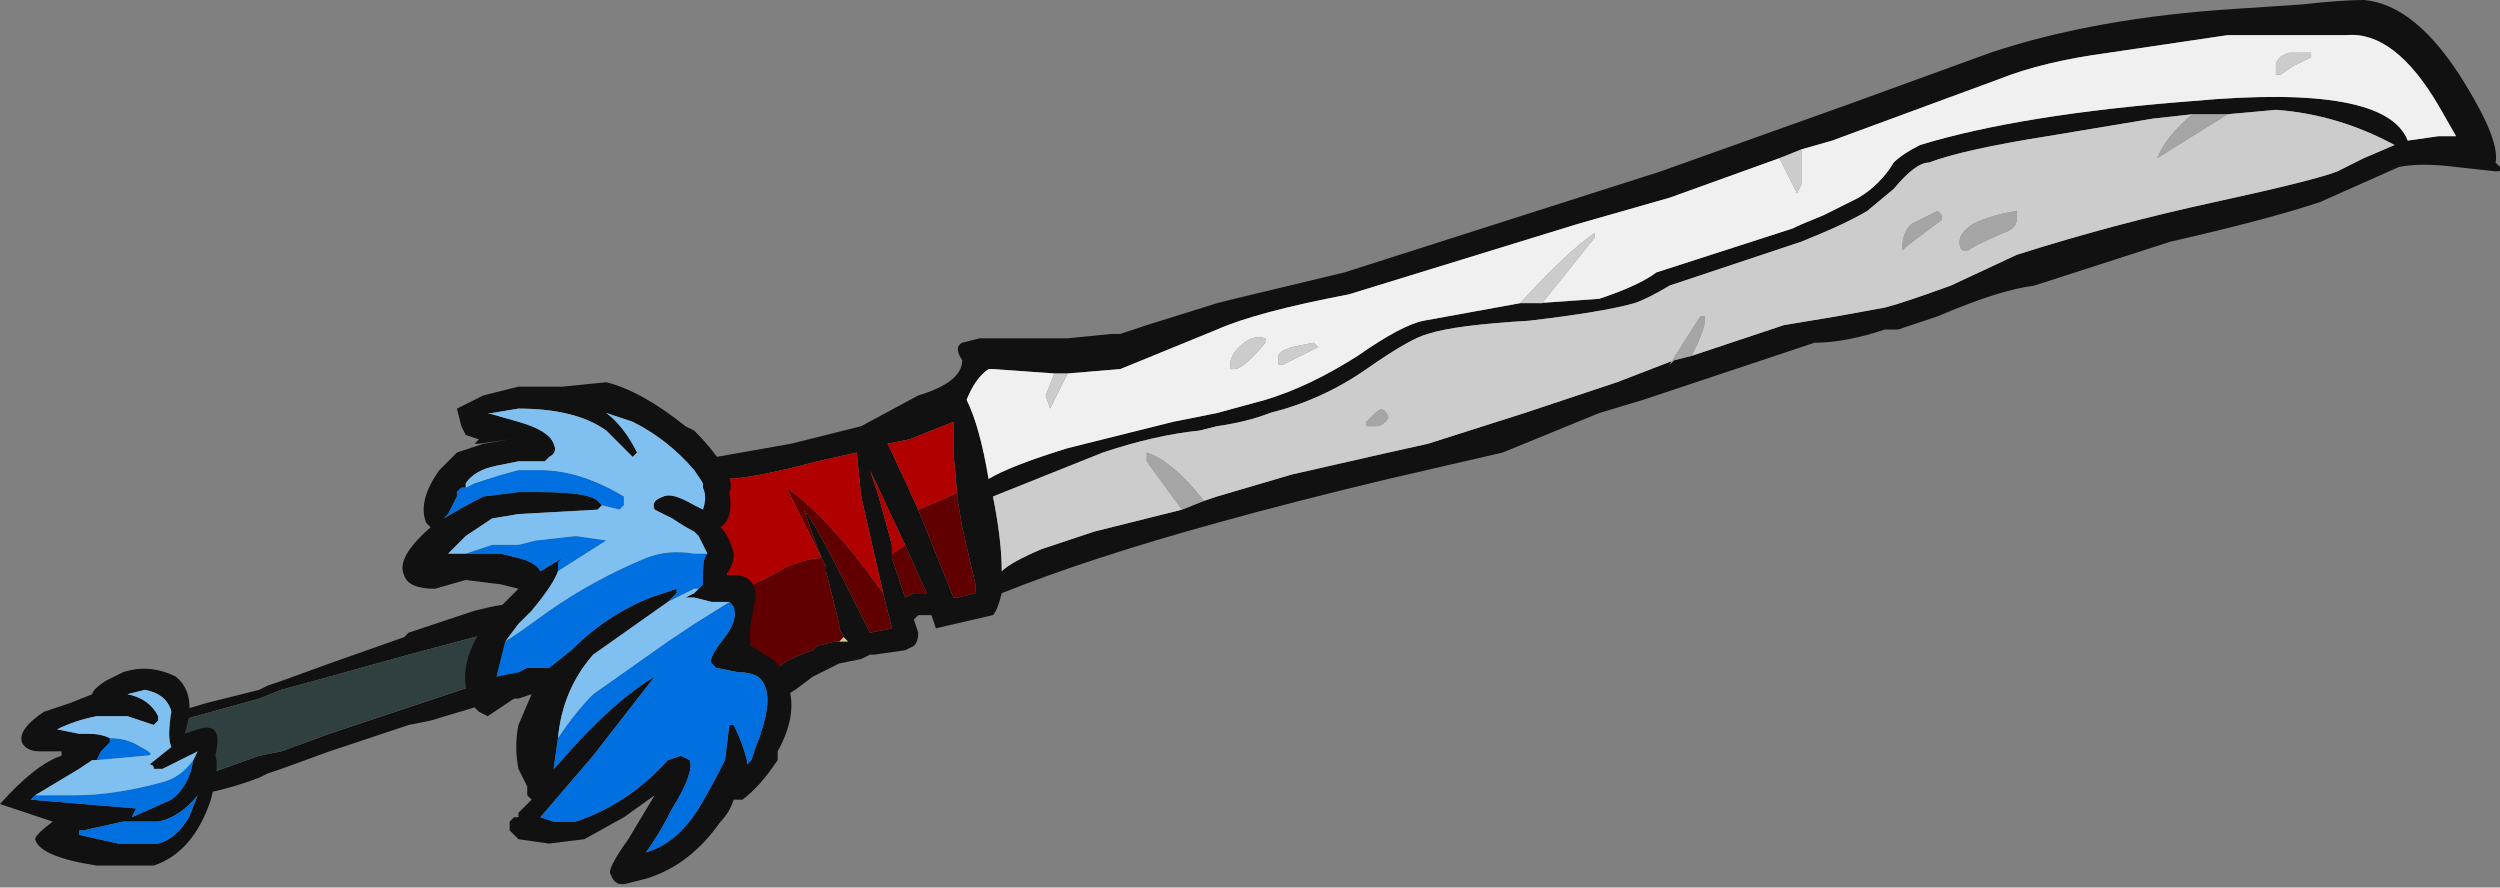 <?xml version="1.0" encoding="UTF-8" standalone="no"?>
<svg xmlns:ffdec="https://www.free-decompiler.com/flash" xmlns:xlink="http://www.w3.org/1999/xlink" ffdec:objectType="frame" height="70.7px" width="199.15px" xmlns="http://www.w3.org/2000/svg">
  <rect width="100%" height="100%" fill="#808080" stroke="none"/>
  <g transform="matrix(1.0, 0.0, 0.0, 1.0, 91.0, 35.35)">
    <use ffdec:characterId="999" height="10.1" transform="matrix(7.0, 0.0, 0.0, 7.0, -91.0, -35.35)" width="28.45" xlink:href="#shape0"/>
  </g>
  <defs>
    <g id="shape0" transform="matrix(1.0, 0.0, 0.0, 1.0, 13.0, 5.05)">
      <path d="M-7.1 2.6 L-7.6 3.0 -8.1 3.15 -8.35 3.2 -9.25 3.5 -9.8 3.7 -9.95 3.75 -10.05 3.8 Q-10.45 3.95 -10.8 4.0 L-10.75 3.8 -10.05 3.55 -9.8 3.5 -9.25 3.3 -7.6 2.75 -7.1 2.6 M-10.95 3.15 L-11.15 3.1 -10.65 2.95 -10.05 2.8 -9.95 2.75 -9.8 2.7 -9.25 2.5 -8.4 2.2 -8.35 2.15 -7.6 1.9 Q-7.2 1.8 -7.25 1.85 L-7.25 2.1 -7.6 2.2 -8.35 2.4 -9.25 2.65 -9.8 2.8 -10.05 2.9 -10.95 3.15" fill="#111111" fill-rule="evenodd" stroke="none"/>
      <path d="M-7.25 2.1 L-7.1 2.6 -7.6 2.75 -9.25 3.3 -9.8 3.5 -10.05 3.55 -10.75 3.8 -10.95 3.15 -10.05 2.9 -9.8 2.8 -9.25 2.65 -8.35 2.4 -7.6 2.2 -7.25 2.1" fill="#304040" fill-rule="evenodd" stroke="none"/>
      <path d="M1.05 -1.65 L2.3 -1.95 5.9 -3.1 8.0 -3.85 9.65 -4.45 Q10.85 -4.85 12.45 -4.95 L13.2 -5.0 Q13.65 -5.05 13.9 -5.05 14.5 -5.0 15.05 -4.1 15.45 -3.45 15.4 -3.2 L15.45 -3.15 Q15.5 -3.1 15.4 -3.1 L14.95 -3.15 Q14.55 -3.2 14.3 -3.15 L13.4 -2.75 Q12.8 -2.55 11.7 -2.3 L10.15 -1.8 Q9.75 -1.75 9.05 -1.45 L8.6 -1.3 8.45 -1.3 Q8.0 -1.15 7.65 -1.15 L5.7 -0.5 5.2 -0.35 4.1 0.1 2.8 0.4 Q1.75 0.65 0.85 0.9 -0.6 1.3 -1.6 1.7 -1.65 1.9 -1.7 1.95 L-2.35 2.1 -2.4 1.95 -2.55 1.95 -2.6 2.0 -2.55 2.15 Q-2.55 2.25 -2.6 2.3 L-2.7 2.35 -3.05 2.4 -3.1 2.4 -3.2 2.45 -3.45 2.5 -3.75 2.65 -3.95 2.8 -4.2 2.95 -5.15 0.7 -4.85 0.15 -4.0 0.0 -3.2 -0.2 -2.55 -0.55 Q-2.05 -0.7 -2.05 -0.95 -2.15 -1.1 -2.05 -1.15 L-1.85 -1.2 -0.85 -1.2 -0.35 -1.25 -0.25 -1.25 0.05 -1.35 0.85 -1.6 1.05 -1.65 M7.25 -3.25 L6.0 -2.8 4.95 -2.5 2.35 -1.7 Q1.3 -1.5 0.85 -1.3 L-0.25 -0.85 -0.85 -0.8 -1.0 -0.8 -1.7 -0.85 -1.75 -0.85 Q-1.9 -0.75 -2.0 -0.5 -1.85 -0.2 -1.75 0.4 -1.5 0.25 -0.85 0.05 L0.35 -0.25 0.85 -0.35 1.4 -0.5 Q1.9 -0.65 2.45 -1.0 2.95 -1.35 3.2 -1.4 L4.3 -1.6 4.5 -1.6 5.2 -1.65 Q5.65 -1.8 5.85 -1.95 L7.4 -2.45 Q7.5 -2.5 7.75 -2.6 8.05 -2.75 8.15 -2.8 8.4 -2.95 8.55 -3.2 8.65 -3.3 8.85 -3.4 10.0 -3.75 11.95 -3.9 14.15 -4.1 14.4 -3.45 L14.75 -3.5 14.95 -3.5 14.75 -3.85 Q14.25 -4.7 13.7 -4.65 13.55 -4.65 13.05 -4.65 L12.35 -4.65 11.0 -4.45 Q10.25 -4.35 9.75 -4.15 L7.85 -3.45 7.5 -3.35 7.25 -3.25 M11.95 -3.75 L11.5 -3.7 10.3 -3.5 Q9.35 -3.35 8.95 -3.2 8.8 -3.2 8.55 -2.9 L8.25 -2.65 Q8.0 -2.5 7.5 -2.3 L6.0 -1.8 Q5.75 -1.65 5.6 -1.6 5.25 -1.5 4.4 -1.4 3.55 -1.35 3.25 -1.25 3.05 -1.2 2.55 -0.85 2.05 -0.5 1.45 -0.35 1.2 -0.25 0.85 -0.2 L0.65 -0.15 Q0.15 -0.1 -0.45 0.1 L-1.7 0.6 Q-1.6 1.1 -1.6 1.45 -1.5 1.35 -1.15 1.2 L-0.55 1.0 0.45 0.75 0.7 0.65 0.85 0.6 1.7 0.35 2.8 0.1 3.25 0.0 4.35 -0.35 5.4 -0.7 6.05 -0.95 6.25 -1.0 7.3 -1.35 7.9 -1.45 8.45 -1.55 Q8.65 -1.6 9.2 -1.8 L9.95 -2.15 Q11.05 -2.5 12.2 -2.75 13.35 -3.0 13.6 -3.1 L13.9 -3.25 14.25 -3.4 Q13.6 -3.75 12.9 -3.8 L12.35 -3.75 11.95 -3.75 M-2.1 0.65 L-2.15 0.1 -2.15 -0.25 -2.65 -0.05 -2.9 0.0 -2.85 0.1 -2.55 0.75 -2.15 1.75 -2.1 1.75 -1.9 1.7 -1.9 1.6 -2.05 0.95 -2.1 0.65 M-2.7 1.15 L-3.1 0.3 -3.0 0.6 -2.85 1.15 -2.85 1.3 -2.7 1.75 -2.6 1.7 -2.45 1.7 -2.5 1.6 -2.7 1.15 M-2.95 1.7 L-3.2 0.6 -3.25 0.1 -3.7 0.2 Q-4.45 0.4 -4.75 0.4 L-4.8 0.8 -4.8 1.05 -4.75 1.2 -4.7 1.7 -4.65 1.75 -4.55 2.05 Q-4.45 2.4 -4.3 2.4 L-4.15 2.55 Q-4.05 2.45 -3.75 2.35 L-3.7 2.3 -3.5 2.25 -3.45 2.25 -3.35 2.25 -3.4 2.2 -3.45 2.1 -3.45 2.05 -3.6 1.45 -3.6 1.4 -3.65 1.3 Q-3.75 1.05 -3.85 0.75 -3.7 0.95 -3.35 1.65 L-3.1 2.15 -2.85 2.1 -2.95 1.7" fill="#111111" fill-rule="evenodd" stroke="none"/>
      <path d="M-3.4 2.2 L-3.35 2.25 -3.45 2.25 -3.4 2.2" fill="#cece8d" fill-rule="evenodd" stroke="none"/>
      <path d="M-2.55 0.75 L-2.2 0.6 -2.1 0.55 -2.1 0.65 -2.05 0.95 -1.9 1.6 -1.9 1.7 -2.1 1.75 -2.15 1.75 -2.55 0.75 M-2.85 1.3 L-2.85 1.25 Q-2.75 1.2 -2.7 1.15 L-2.5 1.6 -2.45 1.7 -2.6 1.7 -2.7 1.75 -2.85 1.3 M-4.65 1.75 L-4.55 1.65 Q-4.3 1.55 -4.05 1.4 -3.8 1.3 -3.65 1.3 L-4.05 0.5 Q-3.55 0.85 -2.95 1.7 L-2.85 2.1 -3.1 2.15 -3.35 1.65 Q-3.7 0.95 -3.85 0.75 -3.75 1.05 -3.65 1.3 L-3.6 1.4 -3.6 1.45 -3.45 2.05 -3.45 2.1 -3.4 2.2 -3.45 2.25 -3.5 2.25 -3.7 2.3 -3.75 2.35 Q-4.05 2.45 -4.15 2.55 L-4.3 2.4 Q-4.45 2.4 -4.55 2.05 L-4.65 1.75" fill="#600000" fill-rule="evenodd" stroke="none"/>
      <path d="M-2.55 0.75 L-2.85 0.1 -2.9 0.0 -2.65 -0.05 -2.15 -0.25 -2.15 0.1 -2.1 0.65 -2.1 0.55 -2.2 0.6 -2.55 0.75 M-2.7 1.15 Q-2.75 1.2 -2.85 1.25 L-2.85 1.3 -2.85 1.15 -3.0 0.6 -3.1 0.3 -2.7 1.15 M-4.65 1.75 L-4.7 1.7 -4.75 1.2 -4.8 1.05 -4.8 0.8 -4.75 0.4 Q-4.45 0.4 -3.7 0.2 L-3.25 0.1 -3.2 0.6 -2.95 1.7 Q-3.55 0.85 -4.05 0.5 L-3.65 1.3 Q-3.8 1.3 -4.05 1.4 -4.3 1.55 -4.55 1.65 L-4.65 1.75" fill="#b00000" fill-rule="evenodd" stroke="none"/>
      <path d="M1.1 -1.1 Q1.0 -1.0 1.0 -0.9 L1.0 -0.85 1.05 -0.85 Q1.15 -0.85 1.4 -1.15 L1.4 -1.2 Q1.25 -1.25 1.1 -1.1 M-0.85 -0.8 L-0.25 -0.85 0.85 -1.3 Q1.3 -1.5 2.35 -1.7 L4.95 -2.5 6.0 -2.8 7.25 -3.25 7.45 -2.85 7.5 -2.95 7.5 -3.35 7.85 -3.45 9.75 -4.15 Q10.25 -4.35 11.0 -4.45 L12.35 -4.65 13.05 -4.65 Q13.55 -4.65 13.7 -4.65 14.25 -4.7 14.75 -3.85 L14.95 -3.5 14.75 -3.5 14.4 -3.45 Q14.15 -4.1 11.95 -3.9 10.0 -3.75 8.85 -3.4 8.65 -3.3 8.55 -3.2 8.4 -2.95 8.15 -2.8 8.05 -2.75 7.75 -2.6 7.5 -2.5 7.4 -2.45 L5.85 -1.95 Q5.65 -1.8 5.2 -1.65 L4.5 -1.6 4.55 -1.6 5.15 -2.35 5.15 -2.4 Q4.85 -2.2 4.3 -1.6 L3.2 -1.4 Q2.95 -1.35 2.45 -1.0 1.9 -0.65 1.4 -0.5 L0.85 -0.35 0.35 -0.25 -0.85 0.05 Q-1.5 0.25 -1.75 0.4 -1.85 -0.2 -2.0 -0.5 -1.9 -0.75 -1.75 -0.85 L-1.7 -0.85 -1.0 -0.8 -1.1 -0.55 -1.05 -0.4 -0.85 -0.8 M1.7 -1.1 Q1.55 -1.05 1.55 -1.0 L1.55 -0.9 1.6 -0.9 2.0 -1.1 1.95 -1.15 1.7 -1.1 M12.9 -4.3 L12.9 -4.2 12.95 -4.2 13.1 -4.3 13.3 -4.4 13.3 -4.45 13.05 -4.45 Q12.9 -4.4 12.9 -4.3" fill="#f0f0f0" fill-rule="evenodd" stroke="none"/>
      <path d="M1.1 -1.1 Q1.25 -1.25 1.4 -1.2 L1.4 -1.15 Q1.15 -0.85 1.05 -0.85 L1.0 -0.85 1.0 -0.9 Q1.0 -1.0 1.1 -1.1 M-0.85 -0.8 L-1.05 -0.4 -1.1 -0.55 -1.0 -0.8 -0.85 -0.8 M4.3 -1.6 Q4.85 -2.2 5.15 -2.4 L5.15 -2.35 4.55 -1.6 4.5 -1.6 4.3 -1.6 M7.5 -3.35 L7.5 -2.95 7.45 -2.85 7.25 -3.25 7.5 -3.35 M0.45 0.75 L-0.55 1.0 -1.15 1.2 Q-1.5 1.35 -1.6 1.45 -1.6 1.1 -1.7 0.6 L-0.45 0.1 Q0.15 -0.1 0.65 -0.15 L0.85 -0.2 Q1.2 -0.25 1.45 -0.35 2.05 -0.5 2.55 -0.85 3.05 -1.2 3.25 -1.25 3.55 -1.35 4.4 -1.4 5.25 -1.5 5.6 -1.6 5.75 -1.65 6.0 -1.8 L7.5 -2.3 Q8.0 -2.5 8.25 -2.65 L8.55 -2.9 Q8.8 -3.2 8.95 -3.2 9.35 -3.35 10.3 -3.5 L11.5 -3.7 11.95 -3.75 Q11.65 -3.5 11.55 -3.25 L12.35 -3.75 12.9 -3.8 Q13.6 -3.75 14.25 -3.4 L13.9 -3.25 13.6 -3.1 Q13.35 -3.0 12.2 -2.75 11.05 -2.5 9.95 -2.15 L9.2 -1.8 Q8.65 -1.6 8.45 -1.55 L7.9 -1.45 7.3 -1.35 6.25 -1.0 Q6.4 -1.3 6.4 -1.4 L6.4 -1.45 6.35 -1.45 6.0 -0.9 6.05 -0.95 5.4 -0.7 4.35 -0.35 3.25 0.0 2.8 0.1 1.7 0.35 0.85 0.6 0.7 0.65 Q0.35 0.2 0.05 0.1 L0.05 0.2 0.45 0.75 M1.7 -1.1 L1.95 -1.15 2.0 -1.1 1.6 -0.9 1.55 -0.9 1.55 -1.0 Q1.55 -1.05 1.7 -1.1 M2.65 -0.35 L2.55 -0.25 2.55 -0.2 2.65 -0.2 Q2.75 -0.2 2.8 -0.3 2.75 -0.45 2.65 -0.35 M8.65 -2.25 L8.65 -2.2 8.7 -2.25 9.1 -2.55 9.1 -2.6 9.05 -2.65 8.75 -2.5 Q8.65 -2.4 8.65 -2.25 M9.35 -2.2 L9.4 -2.2 Q9.45 -2.25 9.8 -2.4 9.95 -2.45 9.95 -2.55 L9.95 -2.65 Q9.65 -2.6 9.45 -2.5 9.3 -2.4 9.3 -2.3 9.3 -2.2 9.35 -2.2 M12.9 -4.3 Q12.9 -4.4 13.05 -4.45 L13.3 -4.45 13.3 -4.4 13.1 -4.3 12.95 -4.2 12.9 -4.2 12.9 -4.3" fill="#cccccc" fill-rule="evenodd" stroke="none"/>
      <path d="M0.45 0.75 L0.05 0.2 0.05 0.1 Q0.35 0.2 0.7 0.65 L0.45 0.75 M6.05 -0.95 L6.0 -0.9 6.35 -1.45 6.4 -1.45 6.4 -1.4 Q6.4 -1.3 6.25 -1.0 L6.05 -0.95 M12.35 -3.75 L11.55 -3.25 Q11.65 -3.5 11.95 -3.75 L12.35 -3.75 M2.65 -0.35 Q2.75 -0.45 2.8 -0.3 2.75 -0.2 2.65 -0.2 L2.55 -0.2 2.55 -0.25 2.65 -0.35 M8.65 -2.25 Q8.65 -2.4 8.75 -2.5 L9.05 -2.65 9.1 -2.6 9.1 -2.55 8.7 -2.25 8.65 -2.2 8.65 -2.25 M9.35 -2.2 Q9.3 -2.2 9.3 -2.3 9.3 -2.4 9.45 -2.5 9.65 -2.6 9.95 -2.65 L9.95 -2.55 Q9.95 -2.45 9.8 -2.4 9.45 -2.25 9.4 -2.2 L9.35 -2.2" fill="#a5a5a5" fill-rule="evenodd" stroke="none"/>
      <path d="M-4.95 1.25 L-5.05 1.05 -5.1 1.0 Q-5.2 0.95 -5.35 0.85 L-5.55 0.75 Q-5.6 0.65 -5.45 0.6 -5.35 0.55 -5.1 0.7 L-5.0 0.75 Q-4.95 0.6 -5.0 0.5 L-5.0 0.45 -5.1 0.3 Q-5.4 -0.05 -5.8 -0.25 L-6.1 -0.35 Q-5.9 -0.2 -5.75 0.1 L-5.8 0.15 -6.1 -0.15 Q-6.45 -0.4 -7.1 -0.4 L-7.4 -0.35 -7.45 -0.35 -7.1 -0.25 Q-6.75 -0.15 -6.7 0.0 -6.65 0.1 -6.75 0.15 L-6.8 0.2 -7.1 0.2 -7.35 0.25 Q-7.6 0.3 -7.7 0.45 L-7.7 0.5 -7.75 0.5 -7.8 0.55 -7.8 0.6 -7.9 0.8 -7.95 0.85 Q-7.7 0.7 -7.5 0.6 L-7.1 0.55 -6.85 0.55 Q-6.3 0.55 -6.2 0.65 L-6.15 0.7 -6.2 0.75 -7.1 0.8 -7.4 0.85 -7.7 1.05 -7.9 1.25 -7.7 1.25 -7.3 1.25 -7.1 1.3 Q-6.9 1.35 -6.85 1.45 L-6.6 1.3 -6.65 1.35 -6.65 1.45 Q-6.7 1.6 -6.95 1.9 L-7.1 2.05 -7.25 2.25 -7.35 2.65 -7.1 2.6 -7.0 2.55 -6.75 2.55 -6.5 2.35 Q-6.1 1.95 -5.6 1.75 L-5.3 1.65 -5.3 1.7 -5.4 1.8 -6.25 2.4 Q-6.6 2.8 -6.65 3.35 L-6.7 3.7 -6.65 3.65 Q-6.05 2.95 -5.55 2.65 L-6.25 3.55 -6.85 4.25 -6.7 4.3 -6.45 4.3 Q-5.85 4.1 -5.4 3.6 L-5.25 3.55 -5.15 3.6 Q-5.1 3.75 -5.35 4.15 -5.5 4.45 -5.65 4.65 -5.3 4.55 -5.05 4.15 -4.9 3.9 -4.75 3.6 L-4.7 3.2 -4.65 3.2 Q-4.55 3.4 -4.5 3.6 L-4.5 3.65 -4.45 3.6 -4.4 3.45 Q-4.2 2.95 -4.3 2.75 -4.35 2.6 -4.6 2.6 L-4.85 2.55 -4.9 2.5 Q-4.95 2.45 -4.75 2.2 -4.6 2.0 -4.65 1.85 L-4.7 1.8 -4.9 1.8 -5.1 1.75 -5.2 1.75 -5.1 1.7 -5.05 1.65 -5.0 1.6 -5.0 1.45 Q-5.0 1.3 -4.95 1.25 M-7.7 -0.1 L-7.75 -0.2 -7.8 -0.4 -7.5 -0.55 -7.1 -0.65 -6.6 -0.65 -6.1 -0.7 Q-5.7 -0.6 -5.2 -0.2 L-5.1 -0.15 Q-4.85 0.1 -4.75 0.3 -4.65 0.45 -4.7 0.55 -4.65 0.85 -4.8 0.95 -4.7 1.05 -4.65 1.25 -4.65 1.4 -4.75 1.5 -4.4 1.45 -4.4 1.75 -4.5 2.2 -4.45 2.3 L-4.3 2.4 Q-4.1 2.5 -4.05 2.7 -3.9 3.05 -4.15 3.5 L-4.15 3.6 Q-4.35 3.9 -4.55 4.05 L-4.65 4.05 Q-4.7 4.2 -4.8 4.3 -5.15 4.8 -5.65 4.95 L-5.85 5.0 Q-6.0 5.05 -6.05 4.9 -6.1 4.85 -5.85 4.5 L-5.55 4.0 -5.9 4.25 -6.35 4.5 -6.75 4.55 -7.1 4.5 -7.2 4.4 -7.2 4.3 -7.15 4.25 -7.1 4.25 -7.1 4.2 -6.95 4.05 -7.0 4.0 -7.0 3.9 -7.1 3.7 Q-7.15 3.45 -7.1 3.2 L-6.95 2.85 -7.1 2.9 -7.15 2.9 -7.45 3.1 -7.55 3.05 -7.65 2.95 Q-7.85 2.45 -7.35 1.9 L-7.1 1.65 -7.3 1.6 -7.7 1.55 -8.05 1.65 Q-8.35 1.65 -8.4 1.5 -8.5 1.3 -8.1 0.95 L-8.15 0.9 Q-8.25 0.65 -8.0 0.3 L-7.8 0.1 -7.5 0.0 -7.2 -0.05 -7.55 0.0 -7.6 0.0 -7.55 -0.05 -7.7 -0.1 M-10.8 3.6 L-10.75 3.5 Q-10.85 3.55 -11.15 3.7 L-11.25 3.7 Q-11.25 3.65 -11.3 3.65 L-11.05 3.45 Q-11.1 3.35 -11.05 3.05 -11.1 2.85 -11.35 2.8 L-11.55 2.85 Q-11.3 2.9 -11.2 3.1 L-11.2 3.15 -11.25 3.2 -11.55 3.1 -11.9 3.1 Q-12.15 3.15 -12.35 3.25 L-12.1 3.3 -12.0 3.3 Q-11.85 3.3 -11.75 3.35 L-11.75 3.4 -11.85 3.5 -11.9 3.6 -11.95 3.6 -12.1 3.7 -12.6 4.0 -12.65 4.05 -11.45 4.15 -11.5 4.25 -11.05 4.05 Q-10.85 3.9 -10.8 3.6 M-10.9 3.3 L-10.75 3.25 Q-10.45 3.15 -10.55 3.55 -10.5 3.65 -10.6 4.05 -10.8 4.65 -11.25 4.8 L-11.9 4.8 Q-12.55 4.7 -12.6 4.5 -12.6 4.45 -12.4 4.3 L-13.0 4.1 Q-12.6 3.65 -12.3 3.55 L-12.3 3.5 -12.55 3.5 Q-12.7 3.5 -12.75 3.4 -12.8 3.25 -12.5 3.05 L-12.2 2.95 -11.95 2.85 Q-11.95 2.8 -11.8 2.7 L-11.6 2.6 Q-11.3 2.5 -11.0 2.65 -10.75 2.85 -10.9 3.3 M-11.55 4.3 L-11.6 4.3 -12.05 4.4 -12.1 4.4 -12.1 4.45 -11.65 4.55 -11.2 4.55 Q-11.0 4.5 -10.85 4.25 L-10.75 4.0 Q-10.95 4.25 -11.2 4.3 L-11.55 4.3" fill="#111111" fill-rule="evenodd" stroke="none"/>
      <path d="M-12.35 3.25 L-12.1 3.3 -12.35 3.25" fill="#aeb4c7" fill-rule="evenodd" stroke="none"/>
      <path d="M-7.7 0.5 L-7.6 0.45 Q-7.3 0.35 -7.1 0.3 L-6.85 0.3 Q-6.4 0.3 -5.9 0.6 L-5.9 0.7 -5.95 0.75 -6.15 0.7 -6.2 0.65 Q-6.3 0.55 -6.85 0.55 L-7.1 0.55 -7.5 0.6 Q-7.7 0.7 -7.95 0.85 L-7.9 0.8 -7.8 0.6 -7.8 0.55 -7.75 0.5 -7.7 0.5 M-7.7 1.25 L-7.4 1.15 -7.1 1.15 -6.9 1.1 -6.45 1.05 -6.1 1.1 -6.65 1.45 -6.65 1.35 -6.6 1.3 -6.85 1.45 Q-6.9 1.35 -7.1 1.3 L-7.3 1.25 -7.7 1.25 M-7.25 2.25 L-7.1 2.15 -6.75 1.9 Q-6.25 1.55 -5.65 1.3 -5.4 1.2 -5.1 1.25 L-4.95 1.25 Q-5.0 1.3 -5.0 1.45 L-5.0 1.6 -5.05 1.65 -5.1 1.65 -5.4 1.8 -5.3 1.7 -5.3 1.65 -5.6 1.75 Q-6.1 1.95 -6.5 2.35 L-6.75 2.55 -7.0 2.55 -7.1 2.6 -7.35 2.65 -7.25 2.25 M-4.7 1.8 L-4.65 1.85 Q-4.6 2.0 -4.75 2.2 -4.95 2.45 -4.9 2.5 L-4.85 2.55 -4.6 2.6 Q-4.35 2.6 -4.3 2.75 -4.2 2.95 -4.4 3.45 L-4.45 3.6 -4.5 3.65 -4.5 3.6 Q-4.55 3.4 -4.65 3.2 L-4.7 3.2 -4.75 3.6 Q-4.9 3.9 -5.05 4.15 -5.3 4.55 -5.65 4.65 -5.5 4.45 -5.35 4.15 -5.1 3.75 -5.15 3.6 L-5.25 3.55 -5.4 3.6 Q-5.85 4.1 -6.45 4.3 L-6.7 4.3 -6.85 4.25 -6.25 3.55 -5.55 2.65 Q-6.05 2.95 -6.65 3.65 L-6.7 3.7 -6.65 3.35 Q-6.45 3.05 -6.25 2.85 L-5.4 2.25 -5.1 2.05 -4.7 1.8 M-11.75 3.35 Q-11.55 3.35 -11.4 3.45 -11.2 3.55 -11.35 3.55 L-11.9 3.6 -11.85 3.5 -11.75 3.4 -11.75 3.35 M-12.6 4.0 L-12.15 4.0 Q-11.7 4.0 -11.15 3.85 -10.95 3.8 -10.8 3.6 -10.85 3.9 -11.05 4.05 L-11.5 4.25 -11.45 4.15 -12.65 4.05 -12.6 4.0 M-11.55 4.3 L-11.2 4.3 Q-10.95 4.25 -10.75 4.0 L-10.85 4.25 Q-11.0 4.5 -11.2 4.55 L-11.65 4.55 -12.1 4.45 -12.1 4.4 -12.05 4.4 -11.6 4.3 -11.55 4.3" fill="#0070e0" fill-rule="evenodd" stroke="none"/>
      <path d="M-7.7 0.5 L-7.7 0.45 Q-7.6 0.3 -7.35 0.25 L-7.1 0.2 -6.8 0.2 -6.75 0.15 Q-6.65 0.1 -6.7 0.0 -6.75 -0.15 -7.1 -0.25 L-7.45 -0.35 -7.4 -0.35 -7.1 -0.4 Q-6.45 -0.4 -6.1 -0.15 L-5.8 0.15 -5.75 0.1 Q-5.9 -0.2 -6.1 -0.35 L-5.8 -0.25 Q-5.4 -0.05 -5.1 0.3 L-5.0 0.45 -5.0 0.5 Q-4.95 0.6 -5.0 0.75 L-5.1 0.7 Q-5.35 0.55 -5.45 0.6 -5.6 0.65 -5.55 0.75 L-5.35 0.85 Q-5.2 0.95 -5.1 1.0 L-5.05 1.05 -4.95 1.25 -5.1 1.25 Q-5.4 1.2 -5.65 1.3 -6.25 1.55 -6.75 1.9 L-7.1 2.15 -7.25 2.25 -7.1 2.05 -6.95 1.9 Q-6.7 1.6 -6.65 1.45 L-6.1 1.1 -6.45 1.05 -6.9 1.1 -7.1 1.15 -7.4 1.15 -7.7 1.25 -7.9 1.25 -7.7 1.05 -7.4 0.85 -7.1 0.8 -6.2 0.75 -6.15 0.7 -5.95 0.75 -5.9 0.7 -5.9 0.6 Q-6.4 0.3 -6.85 0.3 L-7.1 0.3 Q-7.3 0.35 -7.6 0.45 L-7.7 0.5 M-5.05 1.65 L-5.1 1.7 -5.2 1.75 -5.1 1.75 -4.9 1.8 -4.7 1.8 -5.1 2.05 -5.4 2.25 -6.25 2.85 Q-6.45 3.05 -6.65 3.35 -6.6 2.8 -6.25 2.4 L-5.4 1.8 -5.1 1.65 -5.05 1.65 M-12.35 3.25 Q-12.15 3.15 -11.9 3.1 L-11.55 3.1 -11.25 3.2 -11.2 3.15 -11.2 3.1 Q-11.3 2.9 -11.55 2.85 L-11.35 2.8 Q-11.1 2.85 -11.05 3.05 -11.1 3.35 -11.05 3.45 L-11.3 3.65 Q-11.25 3.65 -11.25 3.7 L-11.15 3.7 Q-10.85 3.55 -10.75 3.5 L-10.8 3.6 Q-10.95 3.8 -11.15 3.85 -11.7 4.0 -12.15 4.0 L-12.6 4.0 -12.1 3.7 -11.95 3.6 -11.9 3.6 -11.35 3.55 Q-11.2 3.55 -11.4 3.45 -11.55 3.35 -11.75 3.35 -11.85 3.3 -12.0 3.3 L-12.1 3.3 -12.35 3.25" fill="#80c0f0" fill-rule="evenodd" stroke="none"/>
    </g>
  </defs>
</svg>

